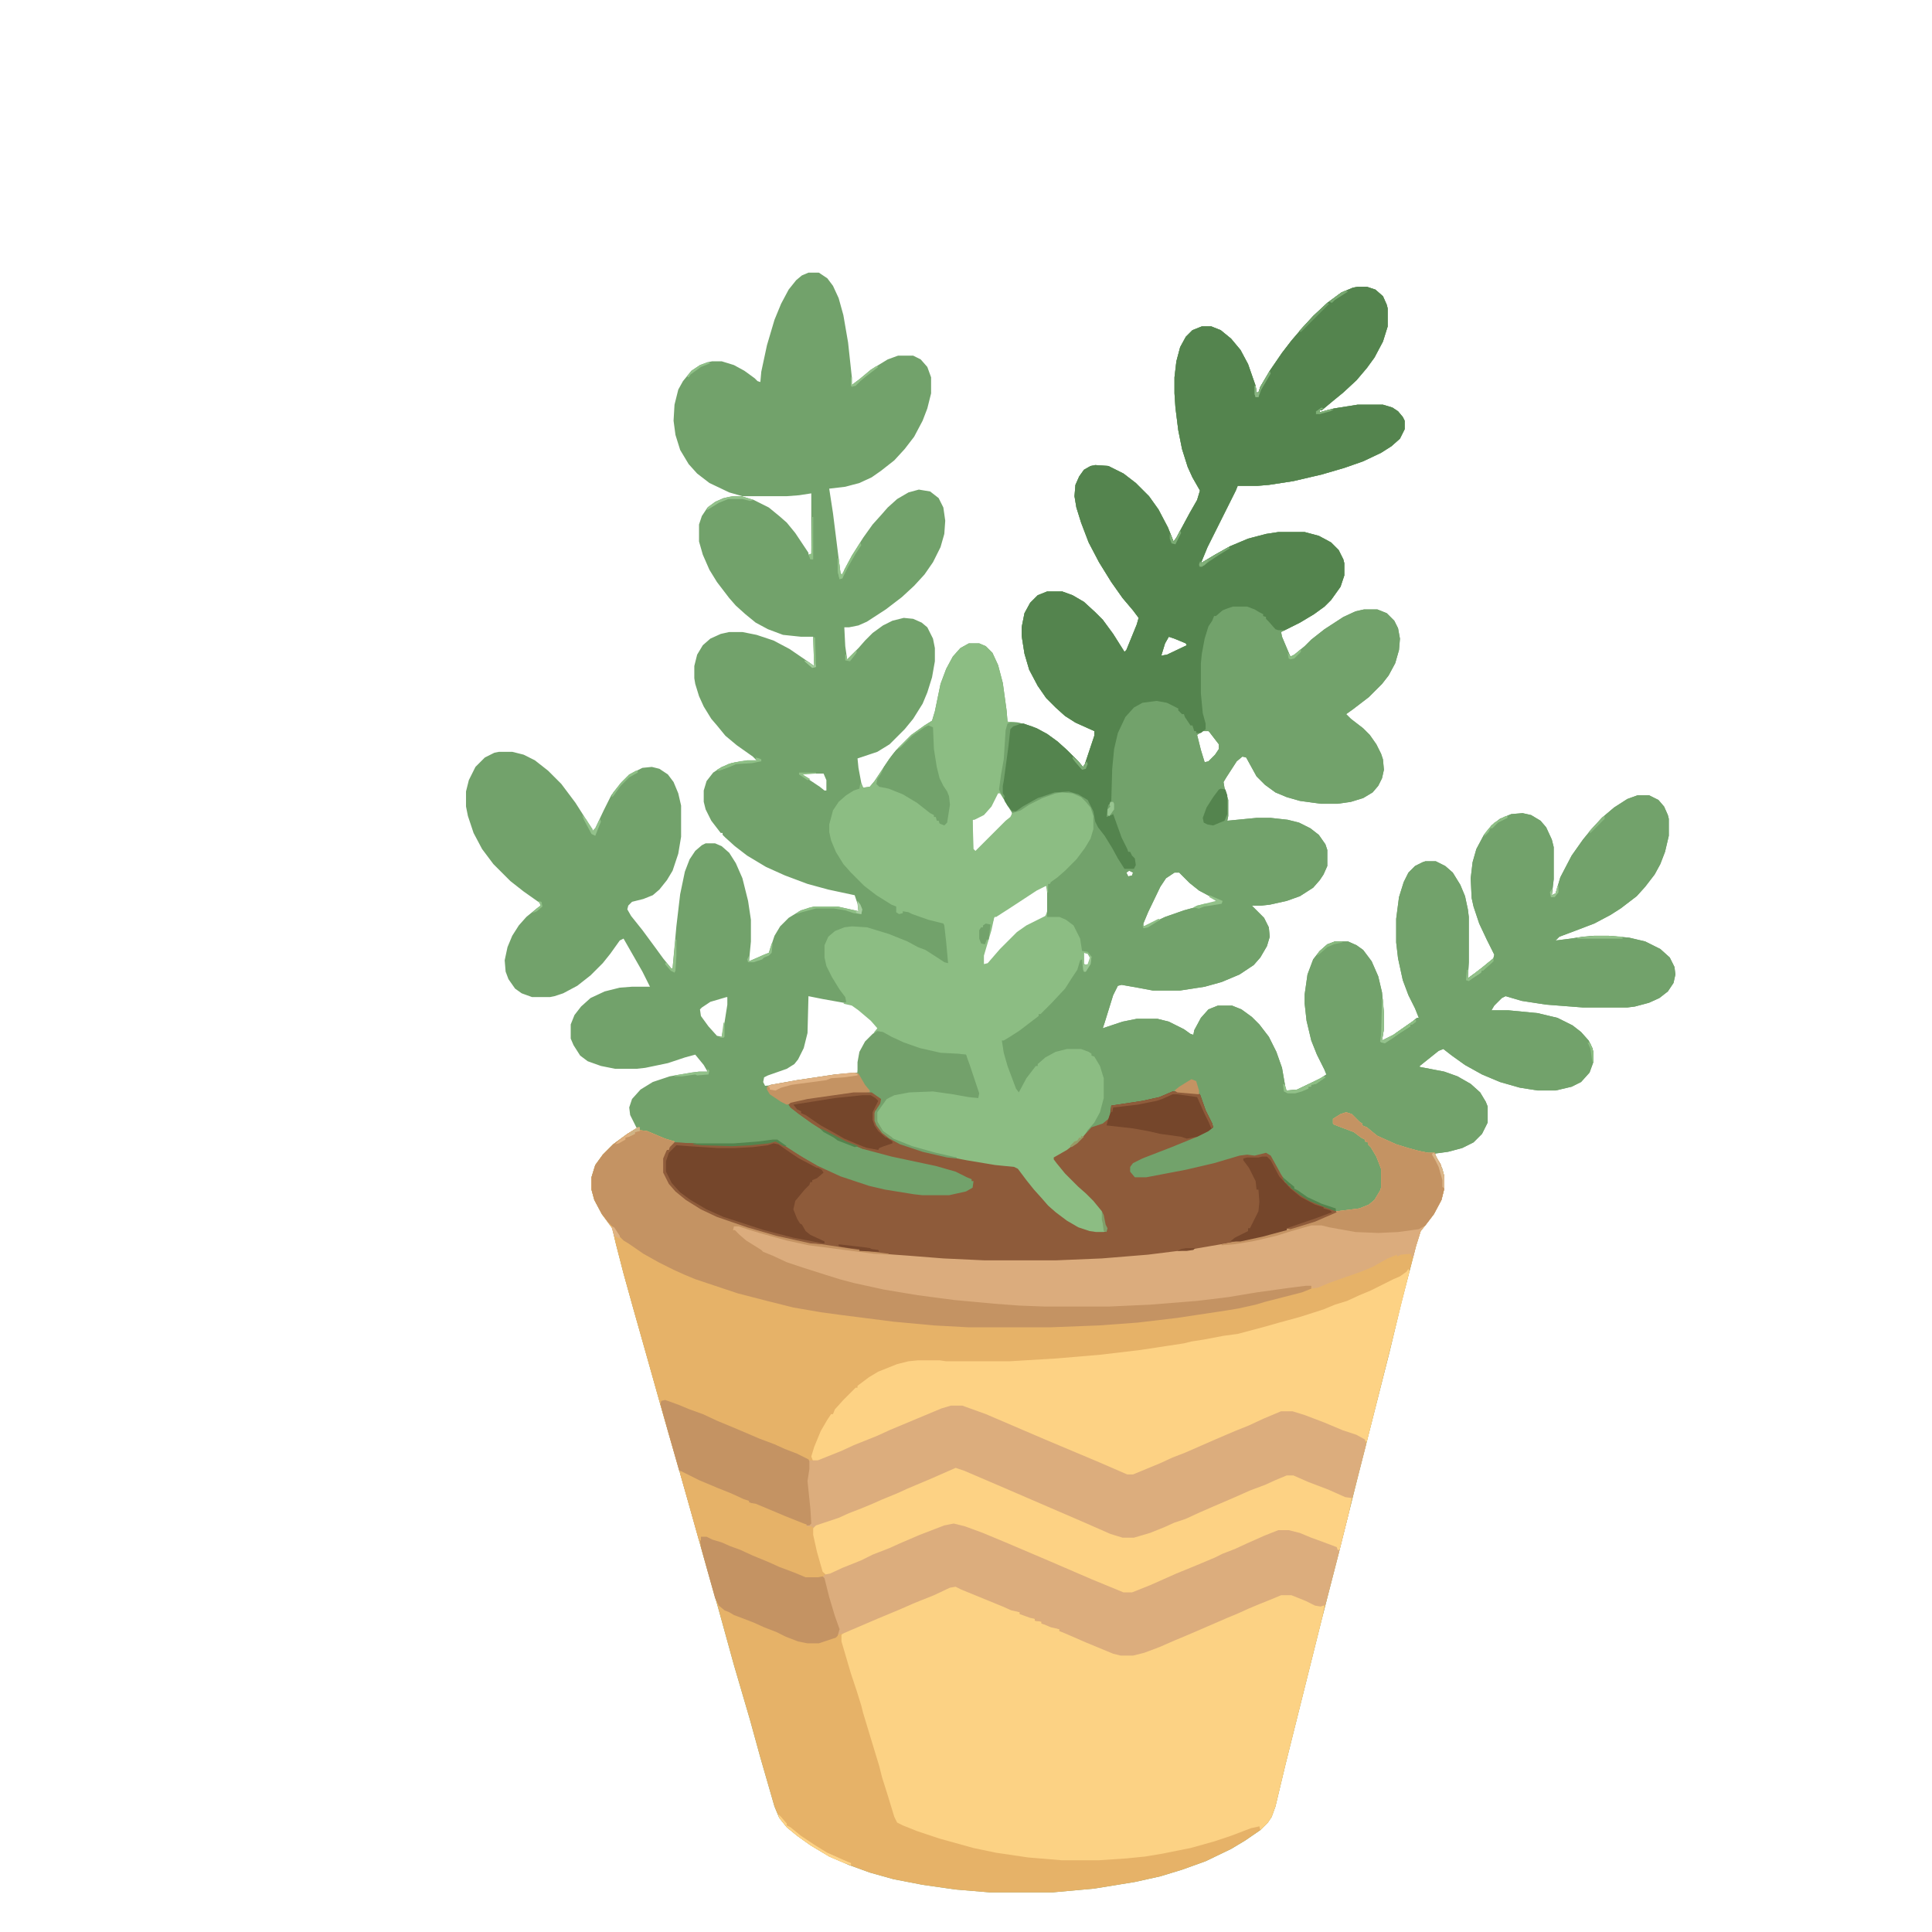 <?xml version="1.0" encoding="UTF-8"?>
<svg version="1.1" viewBox="0 0 2048 2048" width="640" height="640" xmlns="http://www.w3.org/2000/svg">
<path transform="translate(857,289)" d="m0 0h11l9 6 6 8 6 13 5 18 5 29 4 37v8l8-6 12-10 18-11 11-4h16l8 4 7 8 4 11v17l-4 16-5 13-9 17-10 13-11 12-14 11-10 7-13 6-15 4-17 2 4 26 8 64 2 1 2-5 8-15 12-19 10-14 9-10 7-8 10-9 12-7 11-3 12 2 9 7 5 10 2 14-1 14-4 14-8 16-9 13-11 12-13 12-17 13-20 13-9 4-10 2h-5l1 20 2 14 12-12 7-8 8-8 11-8 10-5 12-3 10 1 9 4 6 5 6 12 2 10v14l-3 17-5 16-5 12-10 16-9 11-16 16-13 8-21 7 1 10 3 16 2 5 7-1 5-6 16-24 9-11 14-14 14-10 8-5 3-10 6-29 6-16 7-13 8-9 9-5h11l7 3 7 7 6 13 5 19 4 29 1 12 12 1 14 4 16 8 11 8 10 9 12 12 5 6 2-3 10-30v-5l-20-9-11-7-10-9-10-10-9-13-9-17-5-17-3-19v-9l3-15 6-11 8-8 10-4h16l11 4 12 7 12 11 8 8 11 15 12 19 2-2 11-27 2-7-6-8-11-13-12-17-13-21-11-21-8-21-5-16-2-12 1-12 4-9 5-7 7-4 5-1 14 1 16 8 13 10 14 14 10 14 10 19 6 15 3-4 14-26 8-14 3-10-8-14-5-11-6-19-4-20-3-24-1-15v-17l2-17 4-15 6-11 7-7 10-4h10l10 4 11 9 10 12 8 15 8 23 1 7h2l2-6 10-17 13-19 10-13 12-14 11-12 15-14 15-11 12-5 5-1h10l9 3 8 7 4 9 1 4v19l-5 16-9 17-8 11-11 13-14 13-11 9-12 10h-2v2l15-4 25-4h27l10 3 6 4 5 6 2 4v9l-5 10-9 8-11 7-19 9-20 7-24 7-30 7-26 4-12 1h-21l-2 5-30 60-7 17 15-9 16-9 19-8 19-5 13-2h28l15 4 13 7 8 8 5 10 1 4v13l-4 12-10 14-7 7-11 8-15 9-20 10 1 5 8 19 1 2 4-2 11-9 7-7 14-11 20-13 13-6 9-2h14l10 4 8 8 4 8 2 11-1 12-4 14-7 13-7 9-14 14-17 13-7 5 5 5 13 10 7 7 7 10 5 10 2 6 1 11-2 9-4 8-6 7-10 6-13 4-14 2h-18l-22-3-14-4-12-5-11-8-9-9-11-20-4-1-6 5-11 17-3 5 1 6 4 13v17l-1 5 31-3h15l18 2 12 3 12 6 9 7 7 10 2 6v17l-4 9-4 6-7 8-14 9-14 5-18 4-9 1h-10l13 13 5 10 1 10-3 10-7 12-7 8-15 10-19 8-18 5-26 4h-29l-16-3-17-3-4 1-5 10-9 29-2 6 21-7 15-3h22l12 3 16 8 7 5 3 1 1-5 7-13 8-9 10-4h15l10 4 11 8 8 8 10 13 8 16 6 17 4 23 1 1 11-1 25-12 6-4-2-5-8-16-6-15-5-21-2-18v-10l3-21 6-16 7-9 8-7 8-3h14l9 4 7 5 9 12 7 16 4 17 2 22v17l-2 12 12-6 20-14 5-4h2l-4-10-7-14-6-16-5-23-2-17v-25l3-23 5-16 5-10 7-7 8-4 3-1h11l10 5 8 7 8 13 5 12 3 14 1 8v48l-1 17 11-8 16-13 1-4-8-16-8-17-6-18-2-9-1-21 2-17 4-14 8-15 8-10 9-7 12-5 12-1 9 2 10 6 6 7 6 13 2 8v34l-2 17 4-2 5-17 12-23 12-17 9-11 11-12 13-11 14-9 11-4h12l10 5 6 7 4 9 1 4v18l-4 17-5 13-6 11-10 13-9 10-17 13-11 7-17 9-21 8-16 6-4 4 16-2 13-2 12-1h15l22 2 17 4 16 8 10 9 5 10 1 8-2 9-6 9-9 7-11 5-15 4-8 1h-47l-39-3-26-4-17-5-4 2-8 8-3 5h18l31 3 21 5 16 8 9 7 8 9 4 8 1 4v11l-4 11-9 10-10 5-17 4h-19l-19-3-21-6-19-8-18-10-14-10-9-7-5 2-20 16v1l26 5 14 5 14 8 10 9 6 10 2 5v17l-6 12-9 9-12 6-15 4-14 2 8 16 2 8v13l-3 12-8 15-10 13-4 5-5 16-16 62-12 50-18 71-16 63-20 80-18 70-38 152-11 46-4 11-4 6-8 8-16 11-15 9-27 13-25 9-23 7-27 6-43 7-44 4h-67l-36-3-35-5-31-6-25-7-22-8-21-9-20-12-14-10-11-9-8-10-5-12-15-52-11-40-17-58-16-58-12-42-18-64-15-53-15-52-16-57-15-53-10-36-8-31-4-17-11-15-8-15-3-11v-13l4-13 8-11 11-11 15-11 10-6-7-14-1-8 3-9 9-10 13-8 18-6 23-4 8-1h9l-4-7-9-11-11 3-18 6-24 5-9 1h-23l-15-3-14-5-8-6-7-11-3-7v-15l4-10 7-9 10-9 15-7 16-4 13-1h19l-8-16-20-35-4 2-10 14-8 10-13 13-14 11-15 8-9 3-5 1h-19l-11-4-7-5-7-10-3-8-1-12 3-14 5-12 7-11 8-9 11-9 4-3-1-3-17-12-14-11-18-18-12-16-9-17-6-18-2-10v-16l3-12 7-14 10-10 10-5 5-1h14l12 3 12 6 14 11 14 14 15 20 14 22 4 6v2l3-3 9-19 8-16 10-13 9-9 14-7 10-1 8 2 9 6 6 8 5 12 3 13v33l-3 18-6 18-6 10-8 10-7 6-10 4-12 3-4 4-1 4 4 7 12 15 14 19 8 11 9 11 1-1 4-44 4-34 5-24 5-13 6-9 7-6 4-2h10l7 3 8 7 7 11 7 16 6 24 3 20v23l-2 21 16-7 5-2 6-18 6-10 9-9 13-8 14-4h25l18 4 4 1-1-8-3-9-28-6-22-6-24-9-20-9-20-12-13-10-10-9-3-3v-2h-2l-10-13-6-12-2-8v-12l3-10 7-9 9-6 10-4 17-3h10l-4-4-17-12-12-10-9-11-6-7-8-13-5-11-4-13-1-6v-13l3-12 6-10 8-7 11-5 9-2h14l15 3 18 6 17 9 19 13 7 5-1-31h-13l-19-2-16-6-13-7-11-9-10-9-7-8-13-17-8-13-7-16-4-14v-18l3-9 6-9 8-6 9-4 10-2h9l13 4 16 8 11 9 8 7 9 11 14 21v2l3-1v-64l-13 2-13 1h-47l-14-4-21-10-13-10-9-10-9-15-5-16-2-15 1-17 4-16 5-9 9-11 9-6 8-3 5-1h10l13 4 11 6 11 8 3 3 3 1 1-11 6-28 8-27 7-17 8-15 8-10 6-5zm382 386-4 7-4 13 6-1 21-10-1-2-12-5zm36 100-6 4 4 16 4 13 4-1 7-7 4-6v-5l-10-13-1-1zm-425 45 4 4 15 10 5 4h2v-11l-3-7zm208 20-8 15-7 8-12 6v31l3 3 32-32 6-5 1-5-12-20zm120 14m-1 1 1 3zm20 68-3 2 2 4 4-1 1-3zm48 2-9 6-6 9-13 27-5 12v3l4-1 19-9 20-7 22-6 13-3-4-4-15-8-10-8-11-11zm-138 14-11 6-26 17-16 10-7 24-5 17v9l4 1 10-11 7-8 15-15 10-7 16-8 5-3 2-10v-15l-2-7zm42 71v12l4 1 3-7-3-5zm-292 46-1 39-4 16-6 12-4 5-8 5-20 7-4 2-1 5 2 4 12-1 22-4 40-6 20-2 4-1 2-19 7-14 13-13-3-5-8-8-14-11-6-3-28-5zm-87 1-17 5-9 6-2 2 1 7 8 11 9 10 5 1 3-15 3-19v-8z" fill="#72A26B"/>
<path transform="translate(1427,1179)" d="m0 0 6 2 8 8 3 2v2l5 2 6 5 5 4 20 9 13 4 11 3 10 2h7l1 4 5 8 4 13v13l-3 12-8 15-10 13-4 5-5 16-16 62-12 50-18 71-16 63-20 80-18 70-38 152-11 46-4 11-4 6-8 8-16 11-15 9-27 13-25 9-23 7-27 6-43 7-44 4h-67l-36-3-35-5-31-6-25-7-22-8-21-9-20-12-14-10-11-9-8-10-5-12-15-52-11-40-17-58-16-58-12-42-18-64-15-53-15-52-16-57-15-53-10-36-8-31-4-17-11-15-8-15-3-11v-13l4-13 8-11 11-11 15-11 10-6 3-1v3l8 1 19 8 10 3-2 5-4 4h-2l-3 9v15l6 12 9 10 14 10 18 10 17 7 40 13 32 8 25 5 46 7 40 5 49 4 43 2h77l48-2 49-4 48-6 41-7 40-9 25-7 25-8 21-9 24-3 10-4 6-5 6-10 1-3v-20l-5-13-6-10-3-3v-2l-3-1v-2l-4-2-8-6-16-6-5-2-1-1v-5l8-5z" fill="#E6B268"/>
<path transform="translate(1439,304)" d="m0 0h10l9 3 8 7 4 9 1 4v19l-5 16-9 17-8 11-11 13-14 13-11 9-12 10h-2v2l15-4 25-4h27l10 3 6 4 5 6 2 4v9l-5 10-9 8-11 7-19 9-20 7-24 7-30 7-26 4-12 1h-21l-2 5-30 60-7 17 15-9 16-9 19-8 19-5 13-2h28l15 4 13 7 8 8 5 10 1 4v13l-4 12-10 14-7 7-11 8-15 9-20 10 1 5 8 19 1 2 4-2 11-9 7-7 14-11 20-13 13-6 9-2h14l10 4 8 8 4 8 2 11-1 12-4 14-7 13-7 9-14 14-17 13-7 5 5 5 13 10 7 7 7 10 5 10 2 6 1 11-2 9-4 8-6 7-10 6-13 4-14 2h-18l-22-3-14-4-12-5-11-8-9-9-11-20-4-1-6 5-11 17-3 5 1 6 4 13v17l-1 5 31-3h15l18 2 12 3 12 6 9 7 7 10 2 6v17l-4 9-4 6-7 8-14 9-14 5-18 4-9 1h-10l13 13 5 10 1 10-3 10-7 12-7 8-15 10-19 8-18 5-26 4h-29l-16-3-17-3-4 1-5 10-9 29-2 6 21-7 15-3h22l12 3 16 8 7 5 3 1 1-5 7-13 8-9 10-4h15l10 4 11 8 8 8 10 13 8 16 6 17 4 23 1 1 11-1 25-12 6-4-2-5-8-16-6-15-5-21-2-18v-10l3-21 6-16 7-9 8-7 8-3h14l9 4 7 5 9 12 7 16 4 17 2 22v17l-2 12 12-6 20-14 5-4h2l-4-10-7-14-6-16-5-23-2-17v-25l3-23 5-16 5-10 7-7 8-4 3-1h11l10 5 8 7 8 13 5 12 3 14 1 8v48l-1 17 11-8 16-13 1-4-8-16-8-17-6-18-2-9-1-21 2-17 4-14 8-15 8-10 9-7 12-5 12-1 9 2 10 6 6 7 6 13 2 8v34l-2 17 4-2 5-17 12-23 12-17 9-11 11-12 13-11 14-9 11-4h12l10 5 6 7 4 9 1 4v18l-4 17-5 13-6 11-10 13-9 10-17 13-11 7-17 9-21 8-16 6-4 4 16-2 13-2 12-1h15l22 2 17 4 16 8 10 9 5 10 1 8-2 9-6 9-9 7-11 5-15 4-8 1h-47l-39-3-26-4-17-5-4 2-8 8-3 5h18l31 3 21 5 16 8 9 7 8 9 4 8 1 4v11l-4 11-9 10-10 5-17 4h-19l-19-3-21-6-19-8-18-10-14-10-9-7-5 2-20 16v1l26 5 14 5 14 8 10 9 6 10 2 5v17l-6 12-9 9-12 6-15 4-16 2-8-1-14-3-12-3-21-9-6-4-8-6-6-4-5-5-8-7-4-1-12 5-1 1v5l8 3 13 5 12 9 7 8 8 14 3 9v20l-5 10-5 5-6 5-8 3-18 2h-7l-11-4-17-7-11-7-9-7v-2h-2l-6-7-8-13-4-9-3-4-4-1-12 3-8-1-10 2-27 8-47 10-22 4h-12l-6-7v-5l5-6 19-8 44-17 16-8 4-3-1-4-7-14-5-13v-4l-29-2-14 6-24 5-21 3h-6v8l-3 7-6 5-12 4-6 7v-3l7-9 5-8 4-10 2-9v-21l-4-13-6-10-2-1v-2l-4-2-7-2h-15l-12 3-12 7-5 5h-2v2h-2l-2 4-8 11-7 13h-3l-8-19-6-18-2-8v-10l15-9 16-12 6-5h2v-2l8-7 4-2 2-4 8-8 10-13 5-9 4-6 3-9h3l1 13 4-4 3-7-1-7-4-3-5-1-2-13-7-14-10-7-4-1-13-1v-33l1-2h2l1-3 8-6 16-15 7-8 8-12 4-10 1-4v-14l-4-10-5-6v-2l-5-2-7-3-12-1-12 3-12 5-10 5-13 8h-5l-8-13-2-6-1-2v-8l3-18 3-24 1-13 2-7 4-3 10-1 14 5 11 6 11 8 10 9 12 12 5 6 2-3 10-30v-5l-20-9-11-7-10-9-10-10-9-13-9-17-5-17-3-19v-9l3-15 6-11 8-8 10-4h16l11 4 12 7 12 11 8 8 11 15 12 19 2-2 11-27 2-7-6-8-11-13-12-17-13-21-11-21-8-21-5-16-2-12 1-12 4-9 5-7 7-4 5-1 14 1 16 8 13 10 14 14 10 14 10 19 6 15 3-4 14-26 8-14 3-10-8-14-5-11-6-19-4-20-3-24-1-15v-17l2-17 4-15 6-11 7-7 10-4h10l10 4 11 9 10 12 8 15 8 23 1 7h2l2-6 10-17 13-19 10-13 12-14 11-12 15-14 15-11 12-5zm-200 371-4 7-4 13 6-1 21-10-1-2-12-5zm36 100-6 4 4 16 4 13 4-1 7-7 4-6v-5l-10-13-1-1zm-97 79m-1 1 1 3zm20 68-3 2 2 4 4-1 1-3zm48 2-9 6-6 9-13 27-5 12v3l4-1 19-9 20-7 22-6 13-3-4-4-15-8-10-8-11-11z" fill="#72A26B"/>
<path transform="translate(1427,1179)" d="m0 0 6 2 8 8 3 2v2l5 2 6 5 5 4 20 9 13 4 11 3 10 2h7l1 4 5 8 4 13v13l-3 12-8 15-10 13-4 5-5 16-6 23-6 7-8 5-10 4-24 12-13 5-12 5-18 6-10 4-22 7-24 6-18 5-14 4-19 3-25 5-42 7-44 6-52 5-43 3-21 1h-67l-7-1h-23l-14 2-16 5-14 6-9 6-9 7h-2v2l-8 7-13 13-5 8h-2l-2 5-5 7-8 17-5 15v5l-3 1v8l-2 13 3 29 1 16-2 2h-5l-11-5-20-8-24-10-10-4-13-6-20-8-14-6-14-7-7-4-12-42-17-60-20-71-10-36-8-31-4-17-11-15-8-15-3-11v-13l4-13 8-11 11-11 15-11 10-6 3-1v3l8 1 19 8 10 3-2 5-4 4h-2l-3 9v15l6 12 9 10 14 10 18 10 17 7 40 13 32 8 25 5 46 7 40 5 49 4 43 2h77l48-2 49-4 48-6 41-7 40-9 25-7 25-8 21-9 24-3 10-4 6-5 6-10 1-3v-20l-5-13-6-10-3-3v-2l-3-1v-2l-4-2-8-6-16-6-5-2-1-1v-5l8-5z" fill="#E6B268"/>
<path transform="translate(1009,1681)" d="m0 0 6 1 23 10 20 8 12 5 11 4v2l7 1 9 4v2l7 1v2l9 2 7 3 3 1v2l5 1 44 19 10 4 6 1h13l12-3 19-7 13-6 12-5 37-16 24-10 8-4 20-8 12-5h11l24 10 3 2h8l-2 11-39 156-11 46-4 11-4 6-8 8-1-4-9 2-21 8-18 6-25 7-30 6-18 3-20 2-30 2h-38l-36-3-34-5-24-5-36-10-24-8-15-6-6-3-3-6-7-23-6-19-3-12-7-23-10-33-2-8-5-16-6-18-10-34v-7l5-4 42-18 22-9 11-5 27-11z" fill="#FCD284"/>
<path transform="translate(1027,682)" d="m0 0h11l7 3 7 7 6 13 5 19 4 29 1 12 12 1v2l-6 2-3 3-2 18-5 37-1 5v8l2 3-1 3-4-6h-2l-7 14-8 9-10 5h-2l1 31 2 2 32-32 5-4 2-4 9-3 9-6 14-7 14-5 7-1 11 1 9 4 5 5 5 6 3 9v14l-3 10-6 10-9 12-12 12-8 7-7 5-1 2h-2v9h-1l-1-7-10 5-29 19-14 9h-2l-3 14-8 27v9l4-1 13-15 18-18 10-7 20-10 2-4v5h13l7 3 8 6 7 14 2 13 6 1 4 5-1 8-5 8h-2l-1-2-1-11-2 1-3 10-6 9-7 11-14 15-12 12h-2v2l-17 13-4 3-11 7-5 3h-2l2 13 4 14 9 24 3 4 8-15 10-13h2v-2l8-7 11-6 12-3h15l8 3 3 2v2l3 1 6 10 4 13v21l-4 15-6 11-7 8-5 8-9 8-13 9-7 4h-2l8 11 14 15 10 10 8 7 11 12 2 6 2 10 2 4-1 4-3 1h-8l-14-3-14-7-11-8-10-9-16-16-11-14-8-11-3-1-27-3-34-6v-2l-9-1-28-7-21-7-12-6-9-7-6-10v-10l10-14 5-3 4-2 17-3 24-1 21 3 23 4h4l-1-7-9-27-3-11h-16l-15-2-18-4-12-4-12-5-14-7-3-2-5 1h-3l4-5-7-8-13-11-7-5-9-2 3-2-1-5-6-8-8-13-6-12-2-9v-13l4-9 7-6 10-4 8-1 16 1 23 7 20 8 11 6 8 3 14 9 6 4 4 1-2-22-2-18-1-2-16-4-17-6-4-2-6-1v2l-4 1-3-2v-6l-5-2-16-10-13-10-14-14-8-9-8-13-5-12-2-9v-8l4-15 6-9 8-7 8-5 6-2 1-6 2 3 1 2 7-1 5-6 16-24 9-11 14-14 14-10 8-5 3-10 6-29 6-16 7-13 8-9zm122 328v12l4 1 3-7-3-5z" fill="#8CBD83"/>
<path transform="translate(1439,304)" d="m0 0h10l9 3 8 7 4 9 1 4v19l-5 16-9 17-8 11-11 13-14 13-11 9-12 10h-2v2l15-4 25-4h27l10 3 6 4 5 6 2 4v9l-5 10-9 8-11 7-19 9-20 7-24 7-30 7-26 4-12 1h-21l-2 5-30 60-7 17 15-9 16-9 19-8 19-5 13-2h28l15 4 13 7 8 8 5 10 1 4v13l-4 12-10 14-7 7-11 8-15 9-16 8h-7l-3-1-7-8-3-3v-2l-3-1v-2l-4-2-5-3-8-3h-15l-6 2-5 2-7 6h-2l-2 5-4 6-4 13-3 16-1 10v32l2 21 3 11v6l-5 4h-5v-2h-2l-2-6h-2l-6-9-1-3h-2l-4-4v-2l-12-6-11-2-15 2-9 5-9 10-8 17-4 17-2 21-1 34-1 4h-2l-1 4-1 9 5-2 2-1 9 25 6 12 1 3h2l2 4 3 3 1 7-2 4h-10l-7-11-6-11-8-13-7-9-3-6-2-11-6-12-10-6-10-3-15 1-18 6-16 9-7 5h-4l-5-6-3-5-2-6-1-2v-8l3-18 3-24 1-13 2-7 4-3 10-1 14 5 11 6 11 8 10 9 12 12 5 6 2-3 10-30v-5l-20-9-11-7-10-9-10-10-9-13-9-17-5-17-3-19v-9l3-15 6-11 8-8 10-4h16l11 4 12 7 12 11 8 8 11 15 12 19 2-2 11-27 2-7-6-8-11-13-12-17-13-21-11-21-8-21-5-16-2-12 1-12 4-9 5-7 7-4 5-1 14 1 16 8 13 10 14 14 10 14 10 19 6 15 3-4 14-26 8-14 3-10-8-14-5-11-6-19-4-20-3-24-1-15v-17l2-17 4-15 6-11 7-7 10-4h10l10 4 11 9 10 12 8 15 8 23 1 7h2l2-6 10-17 13-19 10-13 12-14 11-12 15-14 15-11 12-5zm-200 371-4 7-4 13 6-1 21-10-1-2-12-5z" fill="#54844E"/>
<path transform="translate(1013,1556)" d="m0 0 9 3 42 18 88 38 25 11 13 4h12l17-5 15-6 11-5 12-4 13-6 16-7 21-9 18-8 16-6 11-5 12-5h7l16 7 21 8 18 8 7 1-3 15-11 44-14 54-5 2-6-1-10-5-15-6h-11l-12 5-10 4-12 5-11 5-12 5-30 13-14 6-12 5-16 7-16 6-12 3h-13l-8-2-29-12-23-10-5-2v-2l-9-2-7-3-3-1v-2l-7-1v-2l-5-1-11-4v-2l-9-2-9-4-44-18-6-3-6 1-17 8-20 8-16 7-24 10-35 15-6 2-1-9-4-11-7-23-4-17v-4l-3-6-5-18-4-18v-6l4-4 24-8 11-5 13-5 12-5 9-4 17-7 11-5 26-11z" fill="#DCAD7D"/>
<path transform="translate(1243,1157)" d="m0 0 26 2 3 1 6 17 7 14 1 4-5 4-12 6-27 11-31 12-10 5-3 4v5l5 6h12l42-8 30-7 27-8 8-1 8 1 12-3 5 3 5 9 6 11 4 6v2l4 2v2h2v2l4 2 11 8 14 7 17 6 3 3-23 10-40 12-34 8-36 7-41 6-37 4-38 3-48 2h-77l-58-3-43-4-52-7-37-6-34-8-30-9-29-10-17-8-16-10-11-9-7-8-6-12v-15l3-7 1-2h2l1-3 5-5 20 1 9 1 34 1 18-1 19-2 7-2 12 7 17 11 16 9 24 11 30 10 17 4 31 5 9 1h28l18-4 7-4 1-7h-2v-2l-5-2-12-6-21-6-47-10-30-8-22-9-21-11-11-7-14-10-9-7-2-3 2-2 18-4 49-7h19l10 7-1 5-4 6-1 4v8l5 10 7 6 14 8 24 8 26 6 21 4 30 5 20 2 4 2 9 12 8 10 9 10 6 7 8 7 12 9 12 7 12 4 7 1h8l3-1-1-5-2-5-2-11-9-11-8-8-8-7-14-14-9-11-3-4v-2l14-8 9-7 8-7 9-10 12-4 6-5 2-6 1-8 33-5 18-4z" fill="#8E5B3A"/>
<path transform="translate(1493,1345)" d="m0 0 1 3-45 180h-2l-3-3-10-4-19-7-11-5-21-8-13-4h-12l-24 10-15 7-19 8-53 23-10 4-36 15-9-1-27-12-38-16-70-30-28-11-9-3h-12l-15 5-28 12-34 14-9 4-26 11-18 8-11 4h-5l-2-5 3-10 7-17 7-12 4-6h2l2-5 9-10 13-13h2v-2l12-9 10-6 20-8 12-3 10-1h23l7 1h67l50-3 47-4 42-5 46-7 8-2 13-2 21-4 15-2 30-8 14-4 22-6 25-8 12-5 13-4 13-6 12-5 24-12 7-3 7-5z" fill="#FDD284"/>
<path transform="translate(1008,1490)" d="m0 0h12l25 9 63 27 57 24 30 13h6l29-12 13-6 13-5 32-14 21-9 15-6 15-7 19-8h12l13 4 21 8 19 8 15 5 9 5 1 6-14 54-1 2h-7l-11-5-19-8-16-6-9-4h-7l-31 13-15 6-11 5-23 10-14 6-16 7-12 4-11 5-21 8-8 2h-12l-13-4-36-16-33-14-39-17-49-21-7-2-27 12-28 12-17 7-8 4-14 5-10 5-16 6-15 6-15 5-1 2 1 10 3 14 6 21 3 3-3 2-5 1h-13l-12-5-16-6-11-5-17-7-13-6-11-4-9-4-10-3-6-3h-6v4h-2l-12-43-8-28 1-3 10 6 14 6 38 16 9 4 1 2 7 1 12 5 19 8 20 8 3 1 4-1v-7l-1-9-3-29 2-13v-9h10l25-10 13-6 25-10 13-6 55-23z" fill="#DCAD7D"/>
<path transform="translate(1427,1179)" d="m0 0 6 2 8 8 3 2v2l5 2 6 5 5 4 20 9 13 4 11 3 10 2h7l1 4 5 8 4 13v13l-3 12-8 15-10 13-4 5-5 16-3 12-2-1v-3l-11 1-4 2v-2l-10 4-16 9-12 5-20 7-14 5-12 5-7 1v-2l-14 1-31 4-31 5-35 5-60 5-44 2h-67l-27-1-51-4-43-5-39-6-25-5-30-7-14-4-30-10-17-6-18-8-6-3-12-8-10-7-7-6v-2h-2l-1-4 7-1 9 3 30 9 24 6 26 4 62 8 28 2 38 3 43 2h77l48-2 49-4 48-6 41-7 40-9 25-7 25-8 21-9 24-3 10-4 6-5 6-10 1-3v-20l-5-13-6-10-3-3v-2l-3-1v-2l-4-2-8-6-16-6-5-2-1-1v-5l8-5z" fill="#DBAC7D"/>
<path transform="translate(1013,1556)" d="m0 0 9 3 42 18 88 38 25 11 13 4h12l17-5 15-6 11-5 12-4 13-6 16-7 21-9 18-8 16-6 11-5 12-5h7l16 7 21 8 18 8 7 1-3 15-10 40h-2l-1-3-16-6-11-4-12-5-12-3h-11l-15 6-18 8-13 6-13 5-8 4-19 8-22 9-27 12-20 8h-9l-34-14-44-19-47-20-24-10-19-7-12-3-10 2-26 10-21 9-11 5-18 7-12 6-20 8-13 6-5 1-4-3-4-13-2-8-4-18v-6l4-4 24-8 11-5 13-5 12-5 9-4 17-7 11-5 26-11z" fill="#FDD284"/>
<path transform="translate(676,1195)" d="m0 0h2v3l8 1 19 8 10 3-2 5-4 4h-2l-3 9v15l6 12 9 10 14 10 18 10 17 7 40 13 32 8 25 5 46 7 31 4v1l-16-1-69-9-23-5-29-8-13-4-9-3h-5l-1 4h2l5 5 7 6 16 10 2 2 10 4 15 7 18 6 22 7 16 5 15 4 32 7 36 6 38 5 43 4 27 2 27 1h67l44-2 50-4 33-4 30-5 36-5 16-2h6v3l-10 4-39 10-10 3-18 4-12 2-53 8-42 5-41 3-52 2h-86l-37-2-43-4-55-7-22-3-29-5-28-7-31-8-45-15-12-5-11-5-16-8-16-9-16-11-5-3-5-5-6-9-5-5-7-9-8-15-3-11v-13l4-13 8-11 11-11 15-11 10-6z" fill="#C49363"/>
<path transform="translate(820,1211)" d="m0 0 6 2 15 10 17 10 13 7 2 3-7 6-5 2v2h-2l-1 3-5 5-10 12-2 9 4 10 3 5 2 1 4 7 5 4 13 6 2 1v2h-8l-28-6-28-7-37-12-24-10-14-8-10-7-11-10-6-9-3-7v-11l3-9 7-8 2-1 13 1 31 2h24l22-2 12-2z" fill="#75462B"/>
<path transform="translate(705,1484)" d="m0 0 14 5 12 5 14 5 15 7 24 10 21 9 16 6 11 5 13 5 12 6 1 2v8l-2 13 3 29 1 16-2 2h-5l-11-5-20-8-24-10-10-4-13-6-20-8-14-6-14-7-7-4-12-42-8-29 1-3z" fill="#C49363"/>
<path transform="translate(742,1628)" d="m0 0h7l11 5 13 4 3 2 9 3 16 7 53 22h18l2 2 5 20 6 20 5 14-2 7-2 2-18 6h-12l-10-2-13-5-10-5-13-5-11-5-13-5-8-3-5-3-5-2-6-5-4-8-15-54-1-8z" fill="#C49363"/>
<path transform="translate(930,1093)" d="m0 0 6 1 9 5 13 6 17 6 22 5 19 1 8 1 4 11 10 30-1 5-10-1-17-3-21-3-25 1-16 3-8 4-10 14v10l6 10 11 8 20 8 25 7 22 5v1l-10-1-26-6-24-8-11-6-8-6-6-8-2-5v-8l3-7 3-5-1-4-8-5h-19l-35 5-19 3-13 3-4 1-6-3-12-8-3-5v-3l4-2 28-5 40-6 24-2v-11l2-11 6-11 8-8z" fill="#73A16B"/>
<path transform="translate(1427,1179)" d="m0 0 6 2 8 8 3 2v2l5 2 6 5 5 4 20 9 13 4 11 3 10 2h7l1 4 5 8 4 13v13l-3 12-8 15-9 12-7 4-22 3-21 1-24-1-28-5-8-2h-11l-21 6-16 5-17 4-9 2-19 3-13 1v-1l39-8 27-7 33-10 23-10 24-3 10-4 6-5 6-10 1-3v-20l-5-13-6-10-3-3v-2l-3-1v-2l-4-2-8-6-16-6-5-2-1-1v-5l8-5z" fill="#C49363"/>
<path transform="translate(721,1559)" d="m0 0 20 10 19 8 15 6 13 6 6 2v2l7 1 12 5 19 8 20 8 3 1v2h5l2 1v8l4 18 6 21 3 3-3 2-5 1h-13l-12-5-16-6-11-5-17-7-13-6-11-4-9-4-10-3-6-3h-6v4h-2l-12-43-8-28z" fill="#E6B268"/>
<path transform="translate(984,769)" d="m0 0 5 2 1 23 3 19 3 12 4 8 4 6 2 5 1 9-3 19-3 3-5-2-1-3h-2l-1-4h-2v-2l-4-2-14-11-15-9-15-6-10-2-3-3 1-5 4-6 3-7 9-13 4-5 5-3 12-12 13-9z" fill="#72A26B"/>
<path transform="translate(1243,1157)" d="m0 0 26 2 3 1 6 17 7 14 1 4-5 4-12 6-11 2-6-2-22-3-13-3-17-3-27-3 1-4 3-9 1-8 33-5 18-4z" fill="#75462B"/>
<path transform="translate(1338,1226)" d="m0 0h5l4 4 9 17 12 13 11 9 15 8 16 5 3 3-9 4-28 10-9 3h-3v2l-26 7-23 5h-11l5-4 14-7v-3h2l9-18 1-10-1-13h-2l-1-9-7-14-6-8v-2l4-1h12z" fill="#75462B"/>
<path transform="translate(914,1160)" d="m0 0h9l8 5 1 3-4 6-2 5v8l4 9 7 8 9 6v2l-9 3-5 2-1 2-16-3-20-8-10-6-12-6-12-8-10-7-2-1v-2l-5-2-3-3v-2l6-2 26-4 21-3z" fill="#75462B"/>
<path transform="translate(905,1137)" d="m0 0 5 1 7 12 5 6v2l-26 2-45 7-13 3-4 1-6-3-12-8-3-5v-3l4-2 28-5 40-6z" fill="#C49363"/>
<path transform="translate(820,1209)" d="m0 0 6 2 17 11 25 15-2 1-19-10-9-6-13-9-5-1-6 2-16 2-19 1h-18l-31-2-13-1-8 8-3 9v11l6 12 9 10 11 8 17 10 18 8 43 14 31 8 31 6v1l-13-1-36-8-31-9-32-11-17-8-16-10-11-9-7-8-6-12v-15l3-7 1-2h2l1-3 5-5 20 1 9 1 34 1 18-1 19-2z" fill="#8F5C3B"/>
<path transform="translate(1294,836)" d="m0 0 5 1 2 6v20l-3 7-12 5-6-1-4-2-1-5 4-11 7-11 6-8z" fill="#54844E"/>
<path transform="translate(905,1158)" d="m0 0h19l10 7-1 5-4 6-1 4v8l5 10 8 7-2 1-8-7-4-6-2-6v-8l6-12-3-3-5-3h-9l-29 3-25 4-13 2-6 1 4 5 4 2v2l5 2 16 11 11 6 14 8 14 6 10 4-4 1-22-9-21-11-11-7-14-10-9-7-2-3 2-2 18-4z" fill="#8F5C3B"/>
<path transform="translate(905,1137)" d="m0 0 4 1v2l-14 2-14 1-5 2-30 4-7 1-11 3-6 3-6-1v-2l-2-1 3-2 28-5 40-6z" fill="#DFB182"/>
<path transform="translate(1243,1157)" d="m0 0 26 2 3 1 6 17 7 14 1 4-2 1-3-7-4-8-8-18-21-3h-5l-11 5-6 2-20 4-26 3-1 5h-1v-7l33-5 18-4z" fill="#8F5C3B"/>
<path transform="translate(1071,766)" d="m0 0h9v2l-6 2-3 3-2 18-5 37-1 5v8l2 3-1 3-5-10 2-15 3-17 2-31 2-7z" fill="#72A26B"/>
<path transform="translate(1263,1144)" d="m0 0 5 2 3 10v4l-23-2-3-2 5-4 8-5z" fill="#C49363"/>
<path transform="translate(819,1208)" d="m0 0h5l10 7h-3l-9-5-7 2-19 2-20 1-32-1-9-1v-1h43l26-2z" fill="#54844E"/>
<path transform="translate(1045,979)" d="m0 0 5 1-2 16h-2l-2 5-4-1-2-5v-9l2-3h2v-2z" fill="#72A26B"/>
<path transform="translate(825,1923)" d="m0 0 3 3 6 7v2l4 2 11 9 15 10 13 8 13 6 12 5v2l-9-3-14-6-20-12-14-10-11-9-8-10z" fill="#FDD285"/>
<path transform="translate(1465,1059)" d="m0 0h1l1 15v17l-2 12 12-6 20-14 4-2v2l-4 3h-2v2l-11 7-10 7-6 4-4-1-1-1 1-7z" fill="#94C28C"/>
<path transform="translate(909,955)" d="m0 0 3 4 2 5-1 5-8-1-9-3-12-2h-19l-15 4-6 2 3-3 11-4 5-1h25l18 4 4 1z" fill="#8EBF85"/>
<path transform="translate(1403,1141)" d="m0 0 2 1-10 7-5 1v2h-3v2l-7 3-7 2h-8l-4-2-1-8 2 1 2 6 11-1 25-12z" fill="#91C088"/>
<path transform="translate(1403,1279)" d="m0 0 11 3 3 3-23 10-26 8-4-1 32-11 16-6-2-2-7-2z" fill="#8F5C3B"/>
<path transform="translate(801,803)" d="m0 0 4 1 2 1v2l-10 2-17 1-7 3-11 4-2-1 12-6 12-3 8-1h10z" fill="#8FC087"/>
<path transform="translate(1360,1248)" d="m0 0 7 6 5 4v2l4 2 10 7 15 7 15 5v3l-11-4-17-7-11-7-9-7v-2h-2l-6-7z" fill="#54844E"/>
<path transform="translate(912,575)" d="m0 0 1 3-6 9-8 14-6 12-3 1-2-8v-14h1l2 16 2 1 2-5 8-15z" fill="#8CBE83"/>
<path transform="translate(889,1319)" d="m0 0 26 3 7 1 2 1 7 1 1 2-21-1v-2l-11-1-11-2z" fill="#77472C"/>
<path transform="translate(1583,1016)" d="m0 0v3l-11 10h-2v2l-6 4-7 5-3-1 1-11h1v9l11-8z" fill="#8FBF86"/>
<path transform="translate(1690,992)" d="m0 0h15l15 1v2h-48v-1z" fill="#92C189"/>
<path transform="translate(777,526)" d="m0 0h9l13 4-4 1-8-2h-15l-10 4-8 5-5 3 2-4 9-6 11-4z" fill="#93C28B"/>
<path transform="translate(1282,949)" d="m0 0 14 6-1 3-12 2-8 1-4 2-6-1 4-2 20-5-7-4z" fill="#92C189"/>
<path transform="translate(750,1133)" d="m0 0 2 2-1 4-12 1-2-1-14 2h-8v-1l18-3 8-1h9z" fill="#91C189"/>
<path transform="translate(1302,580)" d="m0 0 2 1-13 8-9 6-8 6-3-1 1-5 1 2 15-9z" fill="#77A870"/>
<path transform="translate(1407,321)" d="m0 0 2 1-30 30-2-1 16-17z" fill="#6D9E66"/>
<path transform="translate(676,1195)" d="m0 0h2v4l-5 1v2l-6 3-4 1v2l-7 4-4 1 5-5 11-8z" fill="#DFB07E"/>
<path transform="translate(716,996)" d="m0 0h1v17l-1 16-1 2-4-2-6-7 1-2 6 7 1-1z" fill="#90C087"/>
<path transform="translate(617,864)" d="m0 0 4 4 7 11v2l3-3 5-10 1 3-6 15-4-2-8-15z" fill="#93C28B"/>
<path transform="translate(818 1e3)" d="m0 0h1l-1 10-3 3-5 2-2 2-9 3h-6l-1-3 2-4v6l16-7 5-2z" fill="#90C088"/>
<path transform="translate(1519,1222)" d="m0 0 2 1 8 16 2 8v13l-2-2v-7l-4-14-4-8-3-5z" fill="#DBB689"/>
<path transform="translate(1346,393)" d="m0 0 1 3-10 17-3 8h-3l-1-3v-9h1l1 7h2l2-6z" fill="#7BAC74"/>
<path transform="translate(869,1196)" d="m0 0 5 2 23 12 13 5-4 1-18-7-4-3-11-6z" fill="#54844E"/>
<path transform="translate(929,388)" d="m0 0 2 1-13 10-6 5-5 5-4 1-1-1v-9h1v8l8-6 12-10z" fill="#91C088"/>
<path transform="translate(861,548)" d="m0 0h1v45h-3l-2-5 3-1z" fill="#8FC086"/>
<path transform="translate(928,1177)" d="m0 0h1l1 12 6 10 10 7-3 1-8-6-6-8-2-5v-8z" fill="#7BA06A"/>
<path transform="translate(674,817)" d="m0 0h2v2l-9 5-9 9-8 11-2 1 2-5 9-11 8-8z" fill="#8DBF85"/>
<path transform="translate(1177,850)" d="m0 0h3l1 2v6l-5 7-2-1v-6l3-3-1-2z" fill="#97C48F"/>
<path transform="translate(862,675)" d="m0 0 2 1 1 31-4 1-8-7h3l7 5z" fill="#8FBF86"/>
<path transform="translate(1500,1081)" d="m0 0 1 2-4 3h-2v2l-11 7-10 7-2-1 9-7 16-11z" fill="#8CBE83"/>
<path transform="translate(1596,865)" d="m0 0h2v2l-10 5-6 6h-2l-2 4-5 5 2-5 9-10z" fill="#8EBF85"/>
<path transform="translate(874,1963)" d="m0 0 12 5 13 6 3 1v2l-9-3-14-6-5-3z" fill="#FDD388"/>
<path transform="translate(1155,1014)" d="m0 0h2l-1 8-5 8h-2l-1-7 5-1 2-6z" fill="#99C591"/>
<path transform="translate(1137,802)" d="m0 0 6 5 5 6 4-6 1 3-2 5-4 1-7-8-3-4z" fill="#7DAD76"/>
<path transform="translate(888,592)" d="m0 0h1l2 16 2 1v-2h2l-2 6-3 1-2-8z" fill="#93C28A"/>
<path transform="translate(750,384)" d="m0 0 3 1-10 4-11 8-2 3-2-1 5-6 9-6z" fill="#90C088"/>
<path transform="translate(1415,998)" d="m0 0h8v1l-9 2-7 3-8 7-3 2 2-4 9-8z" fill="#88BA7F"/>
<path transform="translate(1701,865)" d="m0 0v3l-15 15-2-1 15-16z" fill="#87B77F"/>
<path transform="translate(779,808)" d="m0 0h5l-4 2-7 3-11 4-2-1 12-6z" fill="#8CBE83"/>
<path transform="translate(1168,1284)" d="m0 0 2 4 2 10 2 4-1 4-3-1-1-8-1-4z" fill="#809F69"/>
<path transform="translate(1251,562)" d="m0 0 1 3-6 12-4-1-2-5v-5l2 3 2 5 3-4z" fill="#7BAC74"/>
<path transform="translate(1401,432)" d="m0 0 2 1-4 2v2l10-3h5l-4 2-11 3h-4v-3z" fill="#7DAE75"/>
<path transform="translate(1426,308)" d="m0 0 3 1-14 9-3 3-3-1 10-8z" fill="#78A971"/>
<path transform="translate(847,819)" d="m0 0h18v1l-14 1 8 5-3 1-9-6z" fill="#8FBF86"/>
<path transform="translate(909,955)" d="m0 0 3 4 2 5-1 5-5-1-1-2h3z" fill="#A7CDA0"/>
<path transform="translate(648,1300)" d="m0 0 3 1 6 9v3l-6-3z" fill="#DFB282"/>
<path transform="translate(676,1195)" d="m0 0h2v4l-5 1v2l-5 2-1-2 3-3z" fill="#CFB385"/>
<path transform="translate(1228,974)" d="m0 0 2 1-5 3-8 5-5 1-1-4 1 2z" fill="#8FBF86"/>
<path transform="translate(1651,939)" d="m0 0h1v7l-4 5h-4l-1-5 2-4v7l4-2z" fill="#96C38D"/>
<path transform="translate(908,689)" d="m0 0v3l-7 9-5-1v-6h1l1 5 5-5z" fill="#8FBF86"/>
<path transform="translate(1379,688)" d="m0 0v3l-7 7-4 1-2-1-1-6 3 4 4-2z" fill="#8CBE83"/>
<path transform="translate(1257,1323)" d="m0 0h10l-2 2-7 1h-10l4-2z" fill="#7B4B2E"/>
<path transform="translate(1146,1204)" d="m0 0 3 1-7 7-6 4-2-1 5-5 3-1 2-3h2z" fill="#979B67"/>
<path transform="translate(767,1084)" d="m0 0h1v15l-1 1h-5l3-1z" fill="#93C28A"/>
<path transform="translate(1330,409)" d="m0 0h1l1 7h3l-1 5h-3l-1-3z" fill="#89B582"/>
<path transform="translate(1403,1141)" d="m0 0 2 1-10 7-5 1 4-4z" fill="#8CBE83"/>
<path transform="translate(1683,1105)" d="m0 0 3 1 3 9v11h-1l-2-14z" fill="#8CBE83"/>
<path transform="translate(1583,1016)" d="m0 0v3l-11 10-2-1 8-8z" fill="#8CBE83"/>
<path transform="translate(570,955)" d="m0 0 4 1 1 5-6 5-5 2 5-5 4-3-1-3z" fill="#8FC087"/>
<path transform="translate(1573,1024)" d="m0 0m-1 1m-1 1m-2 1 2 1-1 3-6 4-4 2 4-6z" fill="#94C28B"/>
<path transform="translate(1282,957)" d="m0 0m-5 1h5l-3 2-8 3-6-1 4-2z" fill="#8CBE83"/>
<path transform="translate(1279,593)" d="m0 0 2 1-4 5-5 2-1-3 2-3v2l5-3z" fill="#81B079"/>
<path transform="translate(853,700)" d="m0 0 4 2 6 4 1-3 1 4-4 1-8-7z" fill="#A1CA9A"/>
</svg>
